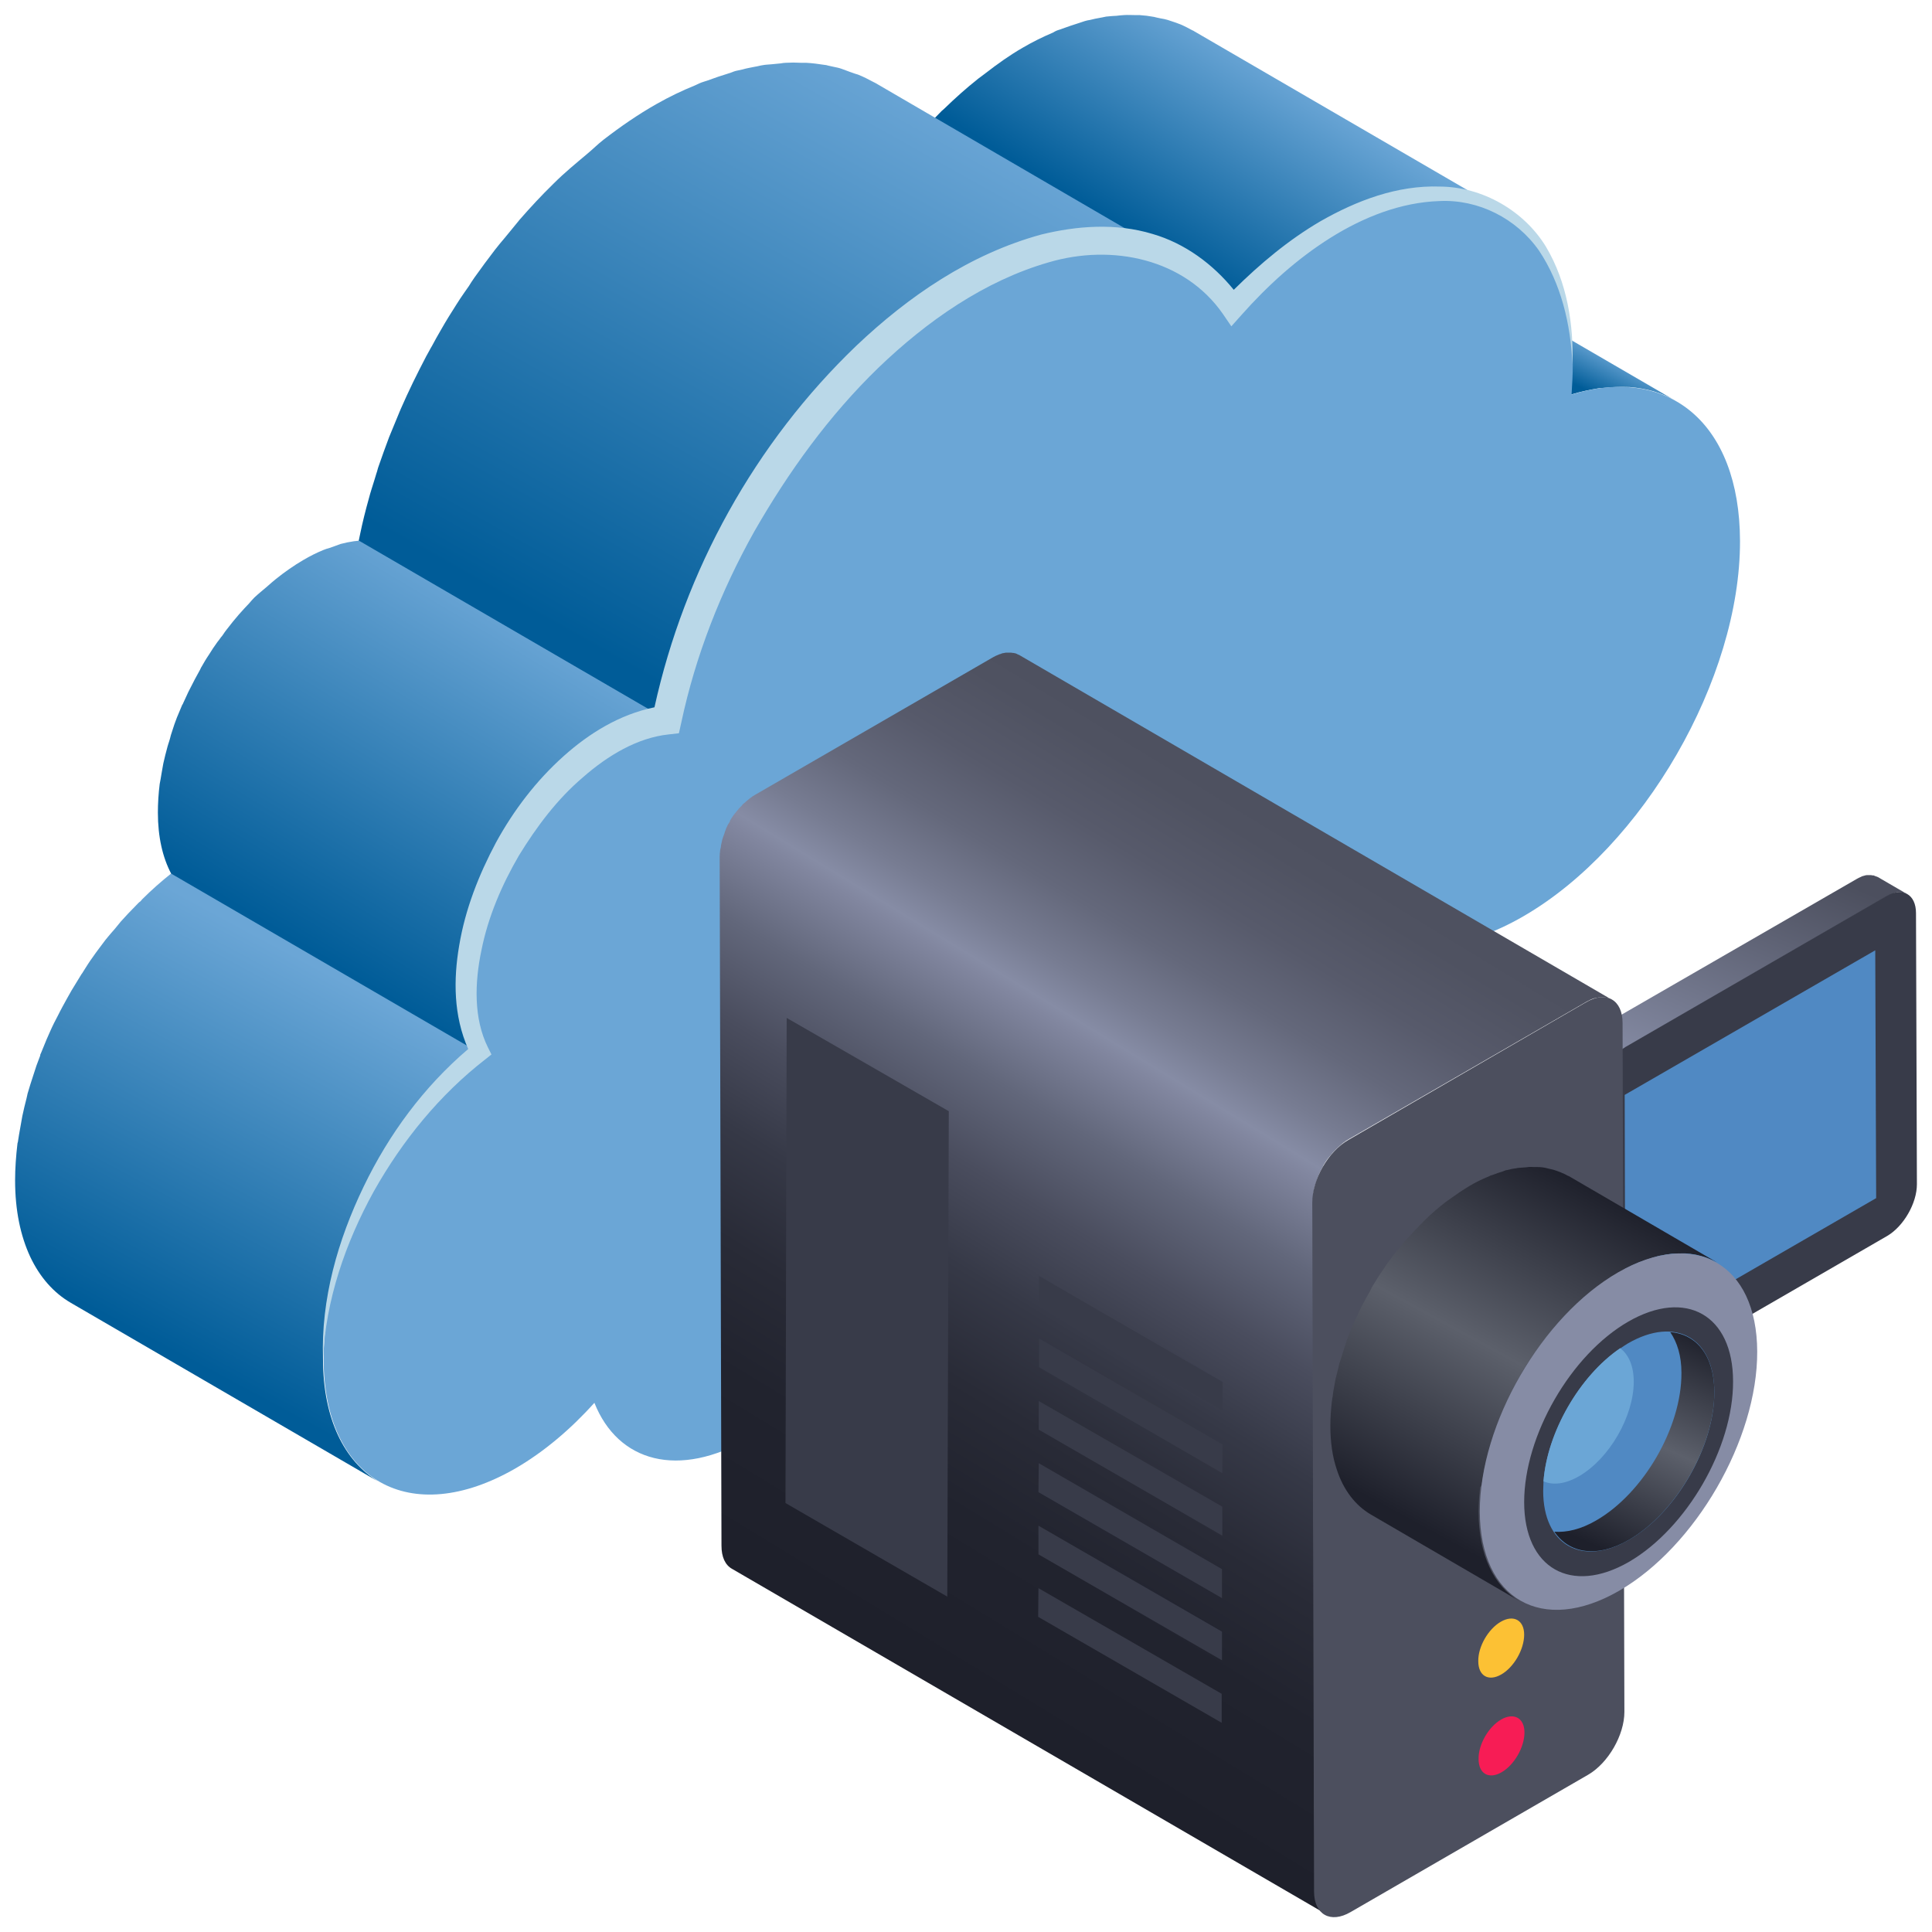 <svg id="Layer_1" enable-background="new 0 0 64 64" viewBox="0 0 64 64" xmlns="http://www.w3.org/2000/svg" xmlns:xlink="http://www.w3.org/1999/xlink"><linearGradient id="lg1"><stop offset="0" stop-color="#6ba6d6"/><stop offset="1" stop-color="#005c98"/></linearGradient><linearGradient id="SVGID_1_" gradientUnits="userSpaceOnUse" x1="49.047" x2="48.379" xlink:href="#lg1" y1="9.511" y2="10.849"/><linearGradient id="SVGID_2_" gradientUnits="userSpaceOnUse" x1="42.298" x2="38.462" xlink:href="#lg1" y1="2.271" y2="8.369"/><linearGradient id="SVGID_3_" gradientUnits="userSpaceOnUse" x1="11.856" x2="5.463" xlink:href="#lg1" y1="32.745" y2="44.646"/><linearGradient id="SVGID_4_" gradientUnits="userSpaceOnUse" x1="30.732" x2="20.207" xlink:href="#lg1" y1="2.971" y2="21.757"/><linearGradient id="SVGID_5_" gradientUnits="userSpaceOnUse" x1="16.472" x2="9.686" xlink:href="#lg1" y1="19.811" y2="31.122"/><linearGradient id="SVGID_6_" gradientUnits="userSpaceOnUse" x1="59.268" x2="52.669" y1="28.461" y2="44.007"><stop offset="0" stop-color="#4c4f5e"/><stop offset=".5" stop-color="#868ca5"/><stop offset="1" stop-color="#1e202b"/></linearGradient><linearGradient id="SVGID_7_" gradientUnits="userSpaceOnUse" x1="45.528" x2="28.717" y1="26.452" y2="54.021"><stop offset="0" stop-color="#4c4f5e"/><stop offset=".1" stop-color="#4f5261"/><stop offset=".177" stop-color="#575a6b"/><stop offset=".247" stop-color="#64687b"/><stop offset=".312" stop-color="#777c92"/><stop offset=".353" stop-color="#868ca5"/><stop offset=".366" stop-color="#81869f"/><stop offset=".449" stop-color="#62677b"/><stop offset=".538" stop-color="#4a4d5e"/><stop offset=".631" stop-color="#363947"/><stop offset=".732" stop-color="#292b37"/><stop offset=".846" stop-color="#21232e"/><stop offset="1" stop-color="#1e202b"/></linearGradient><linearGradient id="lg2"><stop offset="0" stop-color="#1e202b"/><stop offset=".5" stop-color="#5c606b"/><stop offset="1" stop-color="#1e202b"/></linearGradient><linearGradient id="SVGID_8_" gradientUnits="userSpaceOnUse" x1="52.759" x2="46.736" xlink:href="#lg2" y1="39.337" y2="50.379"/><linearGradient id="SVGID_9_" gradientUnits="userSpaceOnUse" x1="56.294" x2="53.067" xlink:href="#lg2" y1="44.22" y2="51.311"/><g><g><path d="m53.11 12.85c.28-.03.56-.04.82-.03h.04c.28.02.55.07.8.14.01 0 .02.01.03.01.26.08.5.18.73.32l-10.2-5.93c-.01-.01-.03-.01-.04-.02-.12-.07-.24-.13-.36-.18-.11-.04-.22-.08-.33-.12-.01 0-.02-.01-.03-.01s-.01 0-.02-.01c-.13-.04-.27-.07-.4-.09-.12-.02-.25-.03-.38-.04-.01 0-.02 0-.04 0-.01 0-.01 0-.02 0-.16-.01-.31-.01-.48 0-.11 0-.22.02-.33.03-.04 0-.08.01-.13.01-.03 0-.06 0-.09.01-.21.03-.42.08-.64.14-.07.02-.14.04-.2.06l10.2 5.93c.32-.1.63-.16.93-.21.05 0 .1 0 .14-.01z" fill="url(#SVGID_1_)"/><path d="m45.95 6.7c.12-.04.24-.07.36-.1.11-.03.22-.05.33-.07.14-.03.28-.05.42-.07.08-.01.16-.02.24-.02.18-.01.35-.02.51-.01h.12c.2.01.4.04.59.07.05.01.09.02.14.03.15.03.3.08.44.13.04.02.09.03.13.05.18.07.36.15.52.25l-.01-.01s.01 0 .01.01l-10.2-5.93c-.01-.01-.03-.02-.04-.02-.13-.07-.26-.14-.4-.2-.03-.01-.05-.02-.08-.03-.04-.02-.09-.03-.14-.05-.07-.02-.14-.05-.21-.07s-.15-.04-.23-.05c-.05-.01-.09-.02-.14-.03-.03-.01-.05-.01-.08-.02-.16-.03-.32-.05-.48-.06-.01 0-.02 0-.03 0-.04 0-.08 0-.11 0-.13 0-.25-.01-.38 0-.04 0-.09.01-.13.01-.08.01-.16.02-.24.02-.08.01-.15.01-.22.02-.06.01-.13.03-.2.04-.11.02-.22.04-.33.07-.06.01-.12.02-.18.04s-.12.04-.18.06c-.19.06-.37.12-.56.19-.07.03-.13.04-.2.07-.04.02-.08.04-.11.06-.33.14-.66.3-1 .5-.42.24-.84.54-1.24.85-.08.06-.16.12-.24.18-.39.31-.76.64-1.13 1-.02.02-.05.04-.07.06-.2.2-.38.39-.57.59l10.2 5.93c.2-.22.42-.43.63-.64.36-.36.74-.69 1.13-1 .08-.06.16-.12.24-.18.41-.31.82-.6 1.24-.85.34-.2.67-.36 1-.5.11-.05.21-.09.31-.13.2-.07.39-.13.57-.19z" fill="url(#SVGID_2_)"/><path d="m10.7 45.01c0-.43.03-.87.1-1.32.01-.06.02-.13.03-.19.06-.4.14-.8.25-1.2.01-.03.01-.06.02-.08.12-.45.27-.91.45-1.36.01-.02.02-.04.03-.06.17-.43.37-.86.58-1.28.02-.03.03-.07.05-.1.22-.43.47-.85.73-1.26.01-.02.02-.03.03-.05.26-.4.53-.78.82-1.15.04-.04.07-.09.11-.13.26-.32.53-.62.81-.91.05-.05.1-.11.15-.15.33-.33.68-.64 1.03-.92l-10.2-5.93c-.34.27-.67.56-.98.87-.02.02-.03.04-.05.06-.06.04-.11.1-.16.15-.17.17-.34.35-.5.53-.1.12-.2.25-.31.37-.04.04-.07.09-.11.13-.03.04-.06.07-.09.11-.14.19-.29.38-.42.57-.11.15-.21.31-.31.47-.01.02-.02.03-.03.05-.01.01-.02.03-.03.04-.11.18-.22.36-.33.54-.1.18-.2.35-.3.54-.03.05-.05.1-.08.15-.02.03-.03.07-.05.1-.05.1-.1.19-.15.29-.09.18-.17.37-.25.55-.06.15-.12.29-.18.44-.01.02-.02.04-.03.07.01 0 0 .03-.01.05-.08.2-.15.4-.21.6-.07.21-.14.43-.2.64 0 .02-.01.04-.01.05-.01.03-.01.06-.02.09-.05.2-.1.39-.14.59-.04.21-.07.41-.11.62-.01.06-.02.12-.03.19 0 .03-.01.06-.02.09-.05.42-.08.83-.08 1.23 0 1 .18 1.84.5 2.53.32.68.78 1.2 1.35 1.53l10.2 5.93c-1.14-.68-1.85-2.08-1.85-4.08z" fill="url(#SVGID_3_)"/><path d="m23.42 19.61c.01-.02.02-.04.03-.06.29-.68.62-1.34.97-2 .03-.05.06-.1.09-.15.34-.61.7-1.21 1.08-1.78.05-.07.09-.13.14-.2.38-.55.78-1.09 1.19-1.6.08-.09.15-.19.23-.28.45-.53.91-1.04 1.39-1.52.36-.35.73-.66 1.11-.98.18-.15.36-.33.54-.47.57-.44 1.15-.84 1.75-1.18.44-.25.87-.46 1.29-.64.14-.06.27-.11.4-.16.24-.09.48-.17.71-.24.15-.05.31-.09.46-.13.14-.03.28-.06.41-.09.18-.03.36-.06.54-.08.1-.01.2-.02.31-.03.23-.02.45-.02.67-.01h.14c.26.01.51.05.75.1.06.01.12.03.18.04.19.04.38.1.56.16.06.02.12.04.17.06.23.09.46.2.67.32l-10.2-5.94c-.02-.01-.04-.02-.06-.03-.17-.09-.34-.18-.52-.25-.03-.01-.07-.02-.1-.03-.06-.02-.11-.04-.17-.06-.09-.03-.18-.07-.27-.1-.08-.03-.18-.05-.28-.07-.06-.01-.12-.03-.18-.04-.03-.01-.07-.02-.1-.02-.2-.03-.41-.06-.62-.07-.01 0-.02 0-.03 0-.04 0-.09 0-.14 0-.17-.01-.33-.01-.5 0-.05 0-.11.01-.17.02-.1.01-.2.02-.31.03-.1.01-.19.01-.29.03-.08.01-.17.04-.25.05-.14.03-.28.05-.41.09-.08.02-.15.03-.23.05s-.15.06-.23.08c-.23.07-.47.15-.71.24-.09.03-.17.05-.26.09-.05.02-.1.05-.15.07-.42.17-.84.37-1.28.62-.6.34-1.18.74-1.75 1.18-.18.14-.35.31-.53.46-.38.32-.76.63-1.12.99-.01.01-.01.01-.02.02-.38.37-.75.77-1.1 1.17-.09.11-.18.22-.27.33-.08.09-.15.19-.23.28-.11.13-.22.26-.32.39-.23.3-.46.61-.68.92-.07.1-.13.19-.19.29-.05.07-.09.13-.14.2-.09.13-.18.26-.26.39-.18.28-.36.57-.53.87-.1.17-.2.35-.29.52-.03.05-.06.1-.09.16s-.07.12-.1.18c-.15.29-.3.58-.44.87s-.28.59-.41.89c-.01.02-.01.03-.02.05s-.02.04-.03.07c-.11.27-.22.53-.33.8-.12.32-.24.65-.35.97-.03.08-.04.15-.07.23-.02.08-.05.15-.07.23-.06.2-.13.4-.18.6-.11.39-.21.79-.29 1.18-.02.08-.03.16-.05.24l10.2 5.93c.13-.67.31-1.34.52-2.02.02-.07.04-.15.07-.23.22-.67.47-1.34.75-2z" fill="url(#SVGID_4_)"/><path d="m31.94 9.38c3.81-2.2 7.12-1.71 8.9.81.99-1.07 2.09-2 3.24-2.67 4.42-2.55 8-.49 8.02 4.57 0 .33-.02.66-.04.98 3.19-.98 5.57.92 5.58 4.85.01 4.56-3.2 10.13-7.17 12.43-1.95 1.13-3.72 1.25-5.01.56-1.34 4.48-4.51 8.92-8.22 11.06-3.2 1.85-6 1.52-7.59-.48-.92 2.52-2.72 4.93-4.81 6.14-2.37 1.37-4.37.8-5.15-1.16-.79.88-1.68 1.63-2.61 2.17-3.5 2.02-6.35.4-6.36-3.61-.01-3.58 2.23-7.85 5.18-10.17-.28-.53-.44-1.21-.44-2.02-.01-3.07 2.14-6.8 4.81-8.34.65-.37 1.28-.58 1.84-.64 1.12-5.72 5.08-11.74 9.83-14.48z" fill="#6ba6d6"/><path d="m15.56 31.54c.06-.35.14-.7.24-1.05.01-.03.02-.06.03-.1.12-.38.26-.77.42-1.14 0-.01 0-.01.01-.02.17-.38.36-.76.57-1.13.01-.01.01-.02.02-.04.21-.36.43-.7.67-1.03.02-.03.04-.06.07-.09.22-.3.46-.58.71-.85.05-.06.11-.11.16-.17.2-.2.4-.39.61-.57.09-.08.18-.17.28-.24.29-.23.6-.45.91-.63.29-.17.58-.29.86-.4.06-.02.12-.04.17-.06.28-.09.55-.15.8-.18l-10.2-5.93c-.05.01-.11.01-.17.02-.14.02-.29.05-.44.09-.06.02-.13.05-.19.07s-.12.04-.17.06c-.07.02-.14.04-.21.07-.22.09-.44.2-.66.33-.31.18-.61.39-.91.63-.1.08-.19.16-.28.24-.14.12-.29.24-.43.37-.06.06-.12.13-.18.2-.05.06-.11.11-.16.17-.06.07-.12.13-.18.2-.13.15-.26.31-.39.48-.05.06-.09.12-.13.18-.02.03-.04.06-.07.09-.04.06-.08.11-.12.16-.1.14-.19.27-.28.42-.09.13-.17.27-.25.41-.01.01-.02.03-.02.04-.01.01-.01.02-.02.04-.06.11-.12.22-.18.33-.07.14-.14.27-.21.41-.06.13-.12.26-.18.39 0 .01 0 .01-.01.02 0 0 0 .01-.01.01-.06.14-.12.29-.18.43-.06.15-.11.3-.16.46-.03.08-.05.16-.07.24-.01.03-.02.06-.03.1-.02.05-.03.1-.05.16-.05.19-.1.37-.14.56-.02.11-.04.23-.06.34-.01.06-.02.12-.03.18-.01.05-.02.11-.03.16-.04.32-.06.64-.06.95 0 .81.16 1.49.44 2.02l10.2 5.93c-.28-.53-.44-1.21-.44-2.02 0-.36.03-.73.09-1.11.02-.08.03-.14.04-.2z" fill="url(#SVGID_5_)"/><path d="m51.21 8.17c-.72-1.18-2.09-1.98-3.51-1.99-1.42-.05-2.77.47-3.96 1.15-1.06.62-2 1.41-2.87 2.27-.69-.85-1.62-1.54-2.69-1.85-1.22-.37-2.51-.27-3.69.02-2.37.65-4.4 2.05-6.12 3.68-3.36 3.22-5.69 7.44-6.69 11.98-1.17.24-2.17.87-3 1.61-.92.82-1.67 1.81-2.25 2.87-.57 1.07-1.02 2.21-1.22 3.42-.19 1.11-.19 2.32.3 3.42-1.48 1.26-2.63 2.83-3.46 4.55-.86 1.78-1.42 3.74-1.35 5.71.09-1.96.75-3.85 1.68-5.54.95-1.69 2.19-3.21 3.7-4.38l.2-.16-.12-.24c-.47-.95-.44-2.13-.21-3.22.22-1.1.67-2.15 1.24-3.13.59-.96 1.27-1.87 2.12-2.59.83-.73 1.81-1.31 2.83-1.42l.35-.04.08-.36c.47-2.21 1.31-4.35 2.42-6.33 1.13-1.97 2.47-3.83 4.1-5.41 1.62-1.56 3.53-2.89 5.65-3.5 2.1-.62 4.5-.12 5.77 1.71l.28.41.33-.37c.87-.98 1.85-1.87 2.95-2.56s2.34-1.18 3.62-1.22c1.28-.06 2.54.57 3.29 1.64.73 1.09 1.05 2.43 1.11 3.77.04-1.31-.17-2.71-.88-3.9z" fill="#bad8e8"/></g><g><path d="m62.86 29.56h.01c.06 0 .11 0 .16.01h.01c.05.01.1.03.14.05l-.98-.57s0 0-.01 0c-.02-.01-.03-.02-.05-.02-.02-.01-.03-.01-.05-.02-.01-.01-.02-.01-.03-.01h-.01-.01c-.02 0-.04-.01-.06-.01s-.04 0-.07 0c-.01 0-.01 0-.02 0h-.01c-.01 0-.02 0-.04 0-.03 0-.06.01-.09.02-.01 0-.03.01-.04.01s-.02.01-.03.01c-.01.01-.03.01-.04.02-.05.02-.09.04-.14.07l-8.63 4.98c-.11.06-.2.14-.3.23-.01.01-.02.01-.03.02s-.03.03-.04.04-.02.02-.03.03-.02.03-.04.04c-.03.03-.05.06-.08.1-.01.01-.02.03-.03.04 0 .01-.01.01-.01.02-.01.01-.02.02-.02.03-.02.03-.04.06-.06.09s-.03.06-.05.08v.01.01c-.01.02-.03.04-.04.07s-.03.06-.04.08c-.01.03-.02.05-.04.08-.01.03-.02.06-.04.09-.01.03-.02.06-.03.09-.01.02-.01.03-.01.05 0 .01 0 .01-.01.02 0 .01-.01.02-.01.03-.01.04-.02.08-.03.11 0 .02-.01.05-.01.07 0 .01 0 .02-.01.04 0 .01 0 .02-.01.03-.01.07-.01.13-.01.19l.03 8.98c0 .31.11.53.29.63l.97.6c-.18-.1-.29-.32-.29-.63l-.03-8.98c0-.07.01-.15.02-.23 0-.01 0-.02.01-.04.01-.07.03-.14.05-.21 0-.01 0-.01.01-.02.02-.08.05-.16.09-.23.03-.08.07-.15.12-.23v-.01c.04-.07.09-.14.14-.21 0-.01.01-.01.01-.02.05-.06.09-.12.14-.17l.03-.03c.02-.02.05-.04.07-.06.09-.09.19-.17.3-.23l8.63-4.99c.06-.04.12-.06.18-.08.01 0 .02-.01.03-.01.07-.04.12-.06.17-.06z" fill="url(#SVGID_6_)"/><path d="m62.48 29.69c.55-.32.99-.06.99.56l.03 8.98c0 .63-.44 1.39-.98 1.71l-8.63 4.99c-.55.32-.99.06-.99-.56l-.03-8.98c0-.62.44-1.39.98-1.71z" fill="#383b49"/><path d="m53.01 33.04h.02c.07-.01.13 0 .19.01h.01c.06.01.12.03.17.07l-19.65-11.43s0 0-.01 0c-.02-.01-.04-.02-.06-.03s-.04-.02-.06-.02c-.01 0-.03-.01-.04-.01h-.01-.01c-.02 0-.05-.01-.07-.01-.03 0-.05 0-.08 0-.01 0-.02 0-.03 0s-.01 0-.02 0-.03 0-.04 0c-.03.01-.07.01-.11.02-.02 0-.03.01-.05.02-.01 0-.03.01-.04.01-.02.01-.04.01-.05.02-.06.02-.11.05-.17.08l-7.87 4.55c-.13.07-.25.17-.37.28-.01.01-.03.02-.04.03-.02.02-.03.03-.04.05-.01.01-.03.03-.04.04-.02.02-.03.03-.05.05-.03.04-.07.08-.1.12-.01.01-.02.03-.03.04s-.01.01-.02.02-.02.03-.03.04c-.02.03-.05.07-.07.1s-.04.07-.06.1v.01.01c-.02.03-.03.06-.05.08-.02.03-.04.07-.05.1-.02.03-.03.06-.04.1-.02.04-.03.07-.04.11s-.03.08-.04.11c-.01.02-.01.04-.02.06 0 .01-.01.02-.01.03s-.01.03-.01.04c-.01.05-.02.09-.03.14-.01.03-.01.06-.01.08 0 .01-.01.03-.01.04s-.01.03-.01.04c-.01.08-.02.16-.02.24l.06 22.82c0 .19.03.35.09.48s.15.23.26.29l19.65 11.42c-.22-.13-.35-.39-.35-.77l-.06-22.82c0-.09.01-.18.02-.28 0-.01 0-.03.01-.04.01-.09.03-.18.06-.26 0-.01.01-.02.01-.03.03-.1.06-.19.1-.28.04-.1.09-.19.14-.28v-.01c.05-.09.11-.18.17-.26.01-.01.01-.01.02-.02.06-.07.11-.14.18-.21.01-.01.03-.03.04-.04.03-.03.05-.05.08-.08.12-.11.24-.21.37-.28l7.87-4.55c.08-.04.15-.08.22-.1.01-.01.03-.01.04-.01.06-.01.12-.03.19-.03z" fill="url(#SVGID_7_)"/><path d="m52.54 33.2c.67-.39 1.21-.08 1.21.69l.06 22.82c0 .76-.53 1.69-1.2 2.08l-7.87 4.55c-.67.39-1.21.08-1.21-.68l-.06-22.82c0-.77.53-1.7 1.2-2.08z" fill="#4c4f5e"/><path d="m62.12 31.48.03 8.21-8.31 4.8-.02-8.22z" fill="#5089c3"/><g><path d="m49.72 53.72c.42-.24.77-.05.77.43 0 .49-.34 1.08-.76 1.32s-.76.05-.76-.44c-.01-.48.33-1.07.75-1.31z" fill="#fcc134"/></g><g><path d="m49.73 56.96c.42-.24.77-.05.77.43 0 .49-.34 1.08-.76 1.32s-.76.05-.76-.44c-.01-.48.33-1.07.75-1.31z" fill="#f71c55"/></g><path d="m49.1 49.08c.02-.12.04-.24.06-.37.02-.08.03-.17.05-.25s.04-.16.06-.23c.03-.11.06-.22.09-.33.02-.06.04-.13.06-.19.04-.12.08-.25.12-.37.02-.05.04-.1.05-.15.06-.17.13-.34.2-.5.01-.02.02-.04.03-.06.07-.15.14-.3.21-.45.02-.05.05-.09.07-.14.07-.14.15-.28.22-.41.02-.03.03-.05.04-.08.09-.16.19-.32.29-.47.03-.05.06-.09.09-.13.07-.11.15-.22.23-.33.04-.06.09-.12.13-.17.07-.09.14-.18.21-.26.06-.07.12-.15.18-.22s.12-.13.17-.2c.1-.11.2-.22.31-.33l.15-.15c.21-.2.42-.39.65-.57.04-.03.08-.06.12-.09.23-.18.47-.34.72-.48.2-.11.39-.21.58-.29.06-.03.12-.05.18-.07.11-.04.22-.08.32-.11.07-.02.14-.04.2-.06s.13-.03.19-.04c.08-.02.16-.03.24-.04.05-.01.09-.01.14-.01.1-.01.2-.01.3-.01h.07c.12.01.23.02.34.04.03.01.05.01.08.02.09.02.17.04.25.07.03.01.05.02.08.03.1.04.21.09.3.14l-4.91-2.86c-.01 0-.02-.01-.03-.01-.07-.04-.15-.08-.23-.11-.01-.01-.03-.01-.05-.02-.03-.01-.05-.02-.08-.03-.04-.01-.08-.03-.12-.04s-.09-.02-.13-.03c-.03-.01-.05-.01-.08-.02-.01 0-.03-.01-.04-.01-.09-.02-.18-.03-.28-.03-.01 0-.01 0-.02 0-.02 0-.04 0-.07 0-.07 0-.15-.01-.22 0-.02 0-.05.01-.08.01-.05 0-.09.01-.14.01-.04 0-.08.01-.13.01-.04.01-.08.02-.11.02-.06.01-.13.02-.19.04-.03.01-.07.01-.1.02s-.07.03-.1.04c-.11.03-.22.07-.32.11-.04.01-.08.02-.11.04-.02.01-.04.02-.07.03-.19.08-.38.17-.58.29-.24.14-.48.31-.72.48-.04.03-.08.06-.12.09-.22.17-.44.36-.65.57-.02.02-.04.03-.05.05-.03.03-.06.07-.1.1-.1.11-.21.21-.31.33-.03.04-.07.07-.1.1s-.05.06-.08.09c-.06.07-.12.14-.18.22-.04.05-.08.09-.12.14-.03.04-.06.08-.09.12-.04.06-.09.11-.13.17-.03.04-.06.08-.09.12-.05.07-.09.14-.14.21-.03.04-.06.09-.09.13-.01.02-.02.04-.04.06-.08.13-.16.26-.24.39-.01.01-.01.02-.01.03-.02.03-.03.05-.04.08-.05.09-.11.19-.16.28-.02.04-.04.09-.07.13-.02.05-.05.09-.07.14-.02.04-.04.08-.06.12-.05.11-.1.22-.15.33-.01.02-.02.04-.03.06 0 .01-.01.01-.01.02-.06.14-.12.27-.17.41-.01.03-.02.05-.03.08-.02.05-.04.1-.05.15-.02.07-.05.14-.07.21-.02.05-.03.11-.05.16-.02.06-.04.13-.06.19-.01.04-.02.08-.04.12-.02.07-.03.14-.05.21-.02.08-.04.16-.06.24-.01.03-.01.05-.02.08-.01.06-.02.11-.03.17-.02.12-.05.25-.06.37 0 .03-.01.07-.02.1 0 .03 0 .06-.01.09-.03.27-.05.54-.05.81 0 .54.07 1.03.21 1.44.22.69.62 1.2 1.13 1.5l4.91 2.86c-.82-.48-1.34-1.5-1.34-2.95 0-.26.02-.53.05-.81.06-.07.06-.13.07-.19z" fill="url(#SVGID_8_)"/><path d="m53.6 42.15c2.54-1.46 4.6-.29 4.61 2.62.01 2.92-2.05 6.47-4.58 7.93-2.54 1.46-4.6.29-4.61-2.63 0-2.91 2.05-6.46 4.58-7.92z" fill="#868ca5"/><path d="m53.94 43.78c1.91-1.1 3.47-.22 3.47 1.98.01 2.2-1.54 4.87-3.45 5.98-1.91 1.1-3.47.22-3.47-1.98s1.54-4.88 3.45-5.98z" fill="#383b49"/><path d="m56.79 46.12c0 1.8-1.26 3.99-2.83 4.89-1.56.9-2.84.17-2.84-1.62 0-.1.01-.2.01-.31.12-1.62 1.19-3.49 2.54-4.41.08-.06.17-.11.26-.17 1.58-.91 2.86-.18 2.86 1.62z" fill="#5089c3"/><path d="m54.12 45.77c0 1.15-.81 2.55-1.81 3.13-.45.26-.86.31-1.18.17.12-1.62 1.19-3.49 2.54-4.41.28.21.45.59.45 1.11z" fill="#6ba6d6"/><path d="m55.33 44.13c.23.34.37.78.37 1.35.01 1.8-1.26 3.99-2.83 4.89-.5.29-.97.4-1.38.37.49.72 1.41.88 2.47.27 1.56-.9 2.83-3.09 2.83-4.89 0-1.22-.6-1.93-1.46-1.99z" fill="url(#SVGID_9_)"/><g><path d="m31.43 36.81-.05 16.08-5.36-3.1.04-16.07z" fill="#383b49"/></g><g><g><path d="m40.47 56.11v.96l-6.08-3.51.01-.95z" fill="#383b49"/></g><g><path d="m40.48 54.05v.95l-6.08-3.51v-.95z" fill="#383b49"/></g><g><path d="m40.48 51.98v.96l-6.08-3.51.01-.96z" fill="#383b49"/></g><g><path d="m40.49 49.91v.96l-6.08-3.51v-.95z" fill="#383b49"/></g><g><path d="m40.5 47.85-.01.95-6.07-3.51v-.95z" fill="#383b49"/></g><g><path d="m40.5 45.78v.95l-6.08-3.5v-.96z" fill="#383b49"/></g></g></g></g></svg>